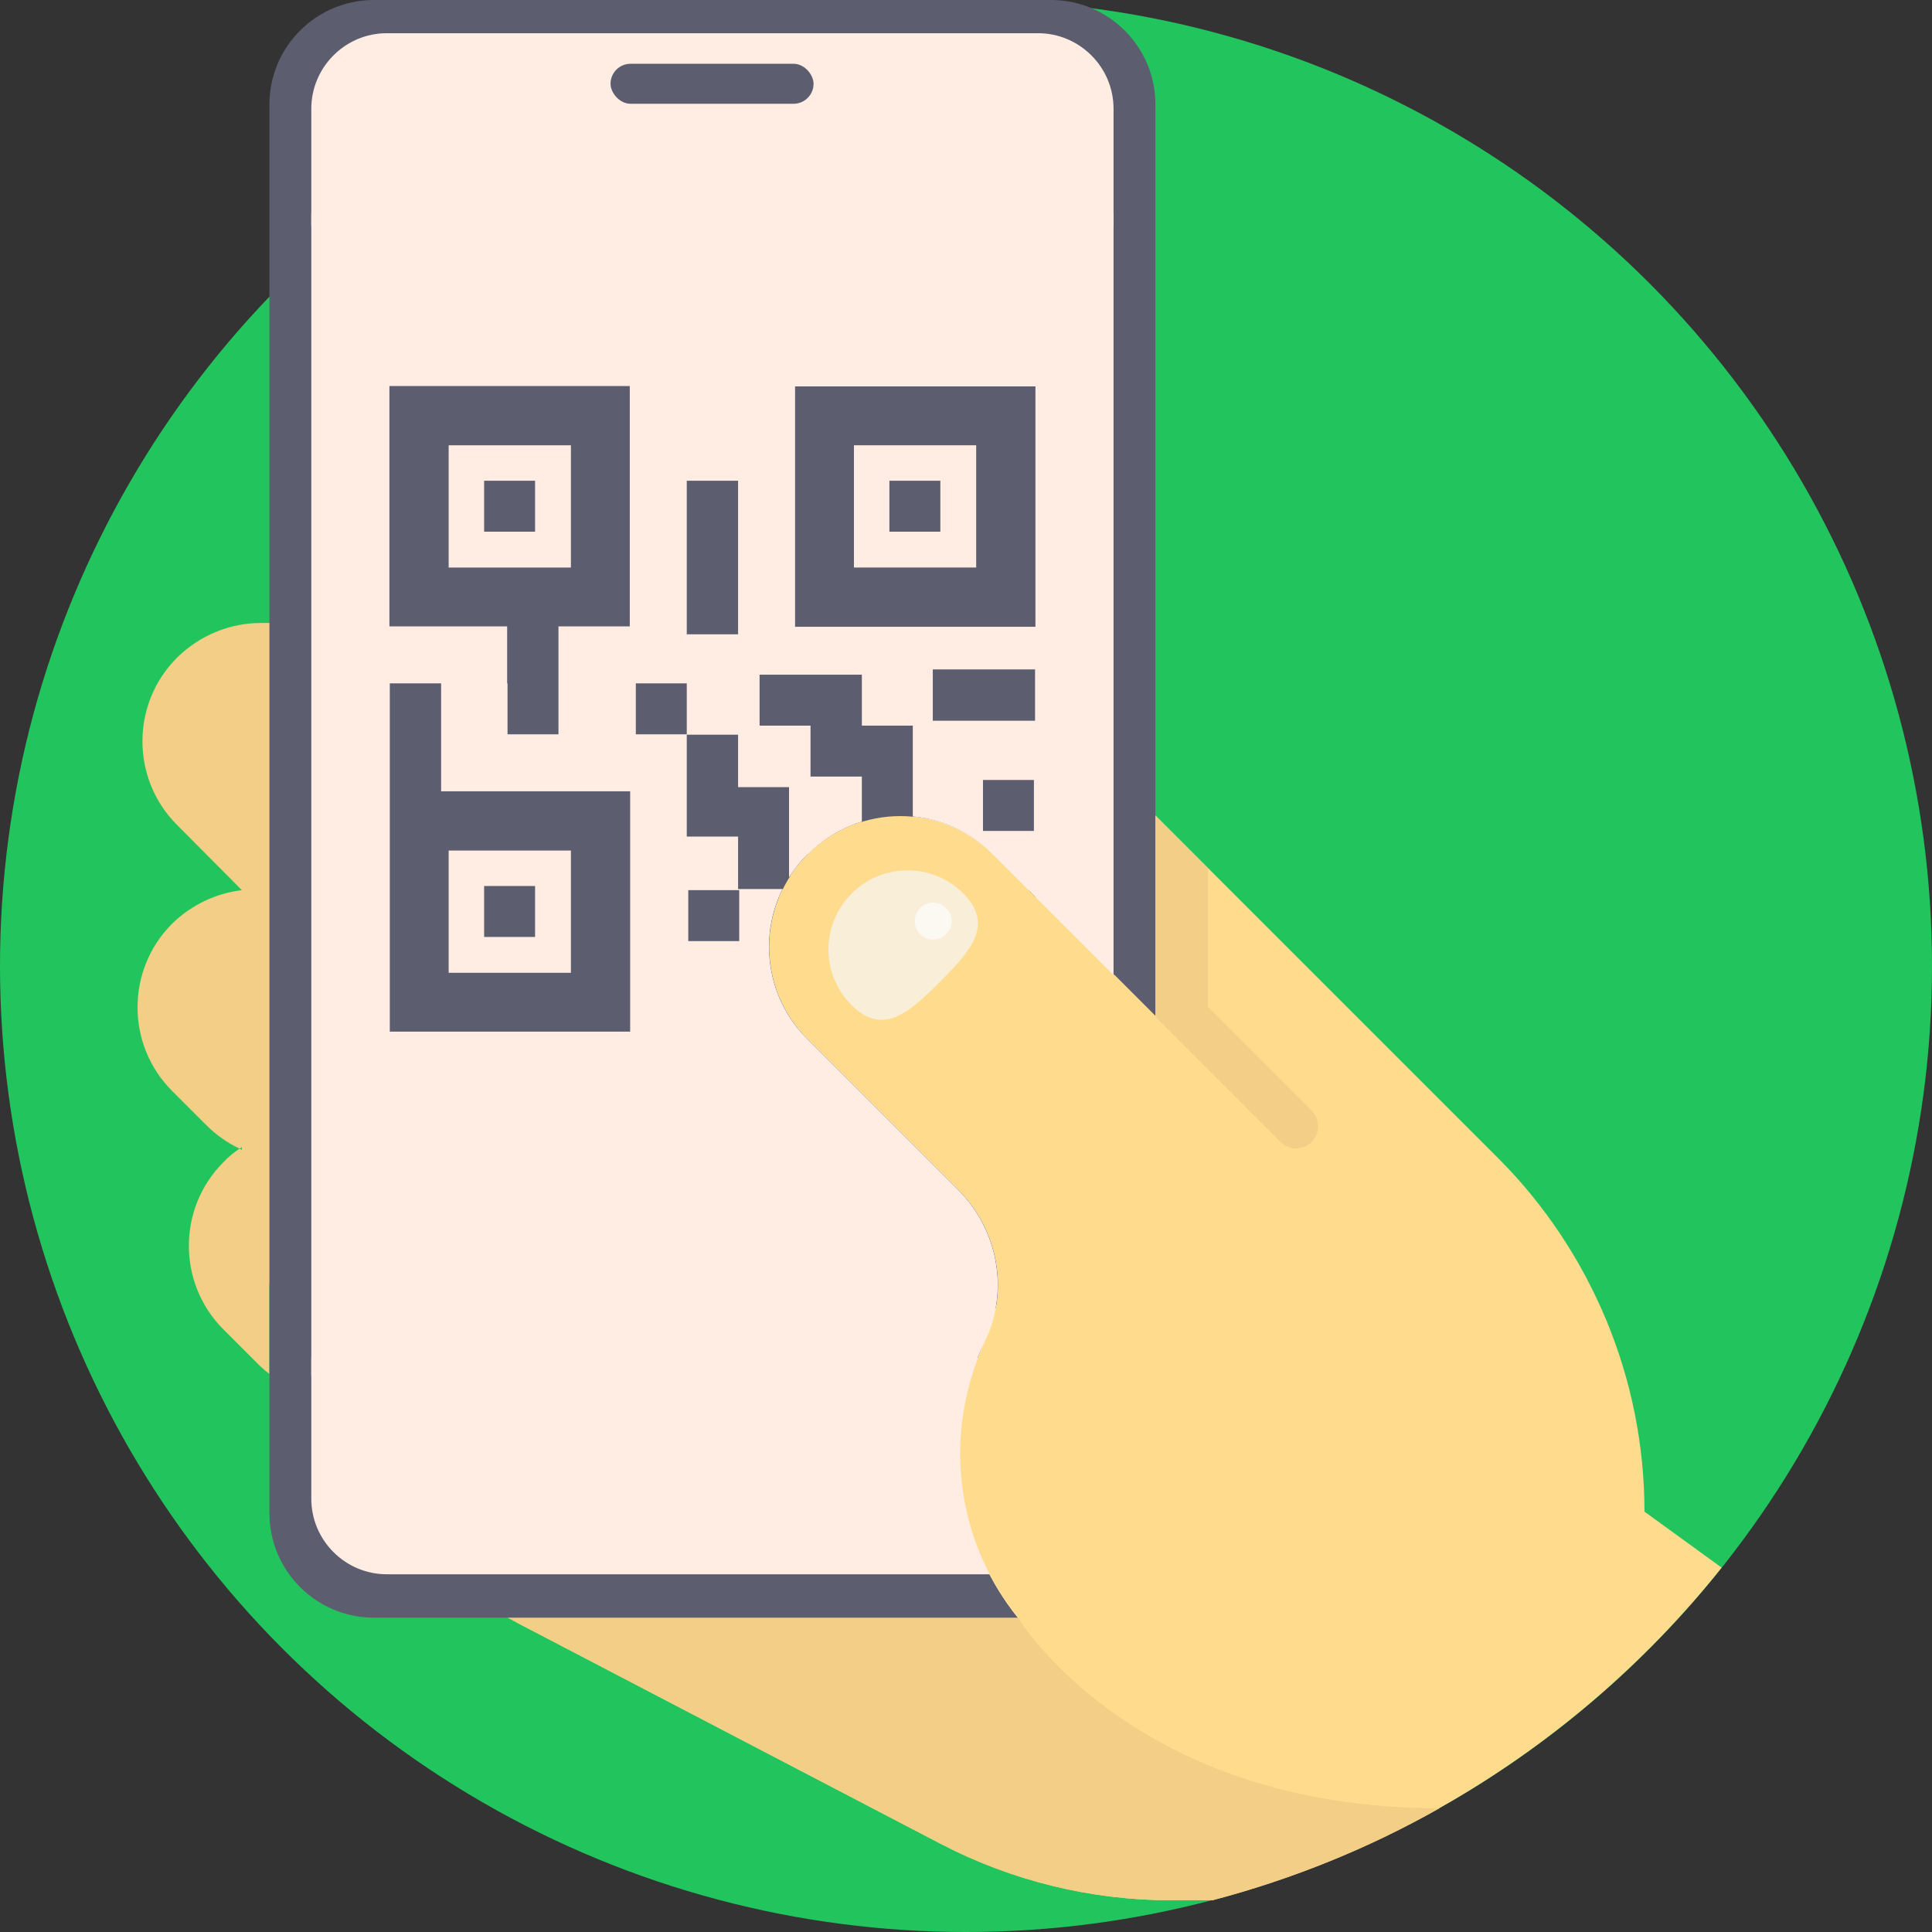 <?xml version="1.0" encoding="UTF-8"?>
<svg id="Capa_1" data-name="Capa 1" xmlns="http://www.w3.org/2000/svg" version="1.1" viewBox="0 0 512 512">
  <rect x="0" y="0" width="512" height="512" fill="#333333" stroke="none"/>
  <defs>
    <style>
      .cls-1 {
        fill: #5c5e70;
      }

      .cls-1, .cls-2, .cls-3, .cls-4, .cls-5, .cls-6, .cls-7, .cls-8 {
        stroke-width: 0px;
      }

      .cls-2 {
        fill: #22c55d;
      }

      .cls-3 {
        fill: #f2ce86;
      }

      .cls-4 {
        fill: #f9eed7;
      }

      .cls-5 {
        fill: #fff;
      }

      .cls-6 {
        fill: #fcf8f2;
      }

      .cls-7 {
        fill: #ffdc8d;
      }

      .cls-8 {
        fill: #ffece3;
      }
    </style>
  </defs>
  <circle class="cls-2" cx="256" cy="256" r="256"/>
  <path class="cls-7" d="M456.2,415.5c-20.5,25.7-45.9,47.4-74.8,63.7-18.7,10.6-38.9,18.8-60.2,24.4h-10.7c-21.3,0-42.3-5.1-61.3-15l-111.7-58.3-24.6-13.5-26.8-14.8,135.3-6.3c15.3,0,11.5-37.5,11.5-52.8l73.2-126.9,90.9,90.9c12.4,12.4,22.1,27.1,28.7,43,6.6,15.9,10.1,33.1,10.1,50.7l20.4,14.8Z"/>
  <g>
    <path class="cls-3" d="M381.5,479.2c-18.7,10.6-38.9,18.8-60.2,24.4h-10.7c-21.3,0-42.3-5.1-61.3-15l-111.7-58.3-24.6-13.5,156.7,11.8s30.3,50.6,111.7,50.6h0Z"/>
    <path class="cls-3" d="M86.7,165.1h-15.3c-.8,0-1.5,0-2.3,0-8,0-16,3.1-22.2,9.2-12.2,12.2-12.2,32.1,0,44.3l17.2,17.3c-6.7.8-13.3,3.8-18.5,8.9-12.2,12.2-12.2,32.1,0,44.3l9.1,9.1c2.6,2.6,5.6,4.7,8.8,6.2.2-.1.4-.3.6-.4v.7c-.2,0-.4-.2-.6-.3-1.5,1-3,2.2-4.3,3.6-12.2,12.2-12.2,32.1,0,44.3l9.1,9.1c1,1,2,1.9,3.1,2.7v-24h15.3s0-174.8,0-174.8Z"/>
  </g>
  <path class="cls-1" d="M278.5,0H99.1C83.8,0,71.4,12.4,71.4,27.7v373.3c0,15.3,12.4,27.7,27.7,27.7h170.6c-14.8-18.4-18.9-42.6-12.2-64.1l37.6-106.1,11.1,11.1V27.7C306.2,12.4,293.8,0,278.5,0"/>
  <path class="cls-8" d="M214,226.4c-6.8,6.8-10.2,15.6-10.2,24.5s3.4,17.8,10.2,24.5l39.9,39.9c10.5,10.5,13.6,26.5,7.2,39.9-1.4,3-2.7,6.1-3.6,9.3H82.5V56.6h212.6v201.8l-32-32c-13.5-13.6-35.5-13.6-49,0Z"/>
  <path class="cls-3" d="M347.5,294.2l-27.4-27.4v-36.7l-13.9-13.9v53.3l33.1,33.1c3.7,3.7,10,1.1,10-4.1,0-1.6-.6-3-1.7-4.1Z"/>
  <path class="cls-5" d="M260.8,273.4v-13.5h13.5v13.5h-13.5M209.7,249.5v-13.5h13.5v27.1h-13.5v-13.5M247.2,249.5v-13.5h13.5v13.5h-13.5M241.9,216.4v3h-13.5v-1.6c-5.2,1.6-10.2,4.5-14.3,8.6-1.7,1.7-3.3,3.6-4.6,5.6v3.7h-2.1c-2.3,4.8-3.5,10-3.5,15.2,0,8.9,3.4,17.8,10.2,24.5l39.9,39.9c10.5,10.5,13.6,26.5,7.2,39.9-1.4,3-2.7,6.1-3.6,9.3h-30.6s30.6,0,30.6,0c-6.7,21.6-2.7,45.7,12.2,64.1h5.9c16.8,0,30.5-13.6,30.6-30.3v-128.8l-11.1-11.1-20.8-20.8v11.9h-13.5v-13.5h11.9l-9.6-9.6c-5.9-5.9-13.5-9.3-21.2-10M295.1,56.6h-115.2s115.2,0,115.2,0h0"/>
  <g>
    <rect class="cls-1" x="128.3" y="127.4" width="13.5" height="13.5"/>
    <rect class="cls-1" x="128.3" y="234.8" width="13.5" height="13.5"/>
    <path class="cls-1" d="M210.7,102.4v63.7h63.7v-63.7h-63.7ZM258.7,150.4h-32.4v-32.4h32.4v32.4Z"/>
    <rect class="cls-1" x="235.7" y="127.4" width="13.5" height="13.5"/>
    <polygon class="cls-1" points="195.6 208.2 195.6 194.7 182 194.7 182 208.2 182 221.7 195.6 221.7 195.6 222.1 195.6 235.6 209.1 235.6 209.1 222.1 209.1 208.6 195.6 208.6 195.6 208.2"/>
    <polygon class="cls-1" points="247.2 177.4 247.2 191 260.8 191 274.3 191 274.3 177.4 260.8 177.4 247.2 177.4"/>
    <rect class="cls-1" x="182.4" y="235.9" width="13.5" height="13.5"/>
    <rect class="cls-1" x="168.5" y="181.1" width="13.5" height="13.5"/>
    <rect class="cls-1" x="260.5" y="206.7" width="13.5" height="13.5"/>
    <polygon class="cls-1" points="228.4 178.8 214.8 178.8 201.3 178.8 201.3 192.3 214.8 192.3 214.8 205.8 228.4 205.8 228.4 219.4 241.9 219.4 241.9 205.8 241.9 192.3 228.4 192.3 228.4 178.8"/>
    <path class="cls-1" d="M134.5,181.1v13.5h13.5v-28.6h18.9v-63.7h-63.7v63.7h31.2v15.1h0ZM118.9,118h32.4v32.4h-32.4s0-32.4,0-32.4Z"/>
    <path class="cls-1" d="M116.8,181.1h-13.5v92.3h63.7v-63.7h-50.1v-28.6h0ZM118.9,225.4h32.4v32.4h-32.4s0-32.4,0-32.4Z"/>
    <polygon class="cls-1" points="195.6 154.5 195.6 141 195.6 127.4 182 127.4 182 141 182 154.5 182 168.1 195.6 168.1 195.6 154.5"/>
  </g>
  <path class="cls-8" d="M102.4,359.9h172.6c11,0,20,9,20,20v37.4H82.4v-37.4c0-11,9-20,20-20Z" transform="translate(377.5 777.1) rotate(180)"/>
  <path class="cls-7" d="M295.1,258.4l-32-32c-13.5-13.5-35.5-13.5-49,0-6.8,6.8-10.2,15.6-10.2,24.5s3.4,17.8,10.2,24.5l39.9,39.9c10.5,10.5,13.6,26.5,7.2,39.9-1.4,3-2.7,6.1-3.6,9.3-6.7,21.6-2.7,45.7,12.2,64.1l13.5,14.7c15.3,0,40.8-19.2,40.8-34.5l-17.7-139.4-11.1-11.1Z"/>
  <path class="cls-4" d="M255.3,236.8c-8.2-8.2-21.4-8.2-29.6,0s-8.2,21.4,0,29.6,15.2,2,23.4-6.2c8.2-8.2,14.4-15.2,6.2-23.4Z"/>
  <circle class="cls-6" cx="247.3" cy="244.1" r="4.9"/>
  <path class="cls-8" d="M102.5,8.8h172.6c11,0,20,9,20,20v31.1H82.5v-31.1c0-11,9-20,20-20Z"/>
  <rect class="cls-1" x="161.8" y="16.9" width="53.8" height="10.6" rx="5.3" ry="5.3"/>
</svg>